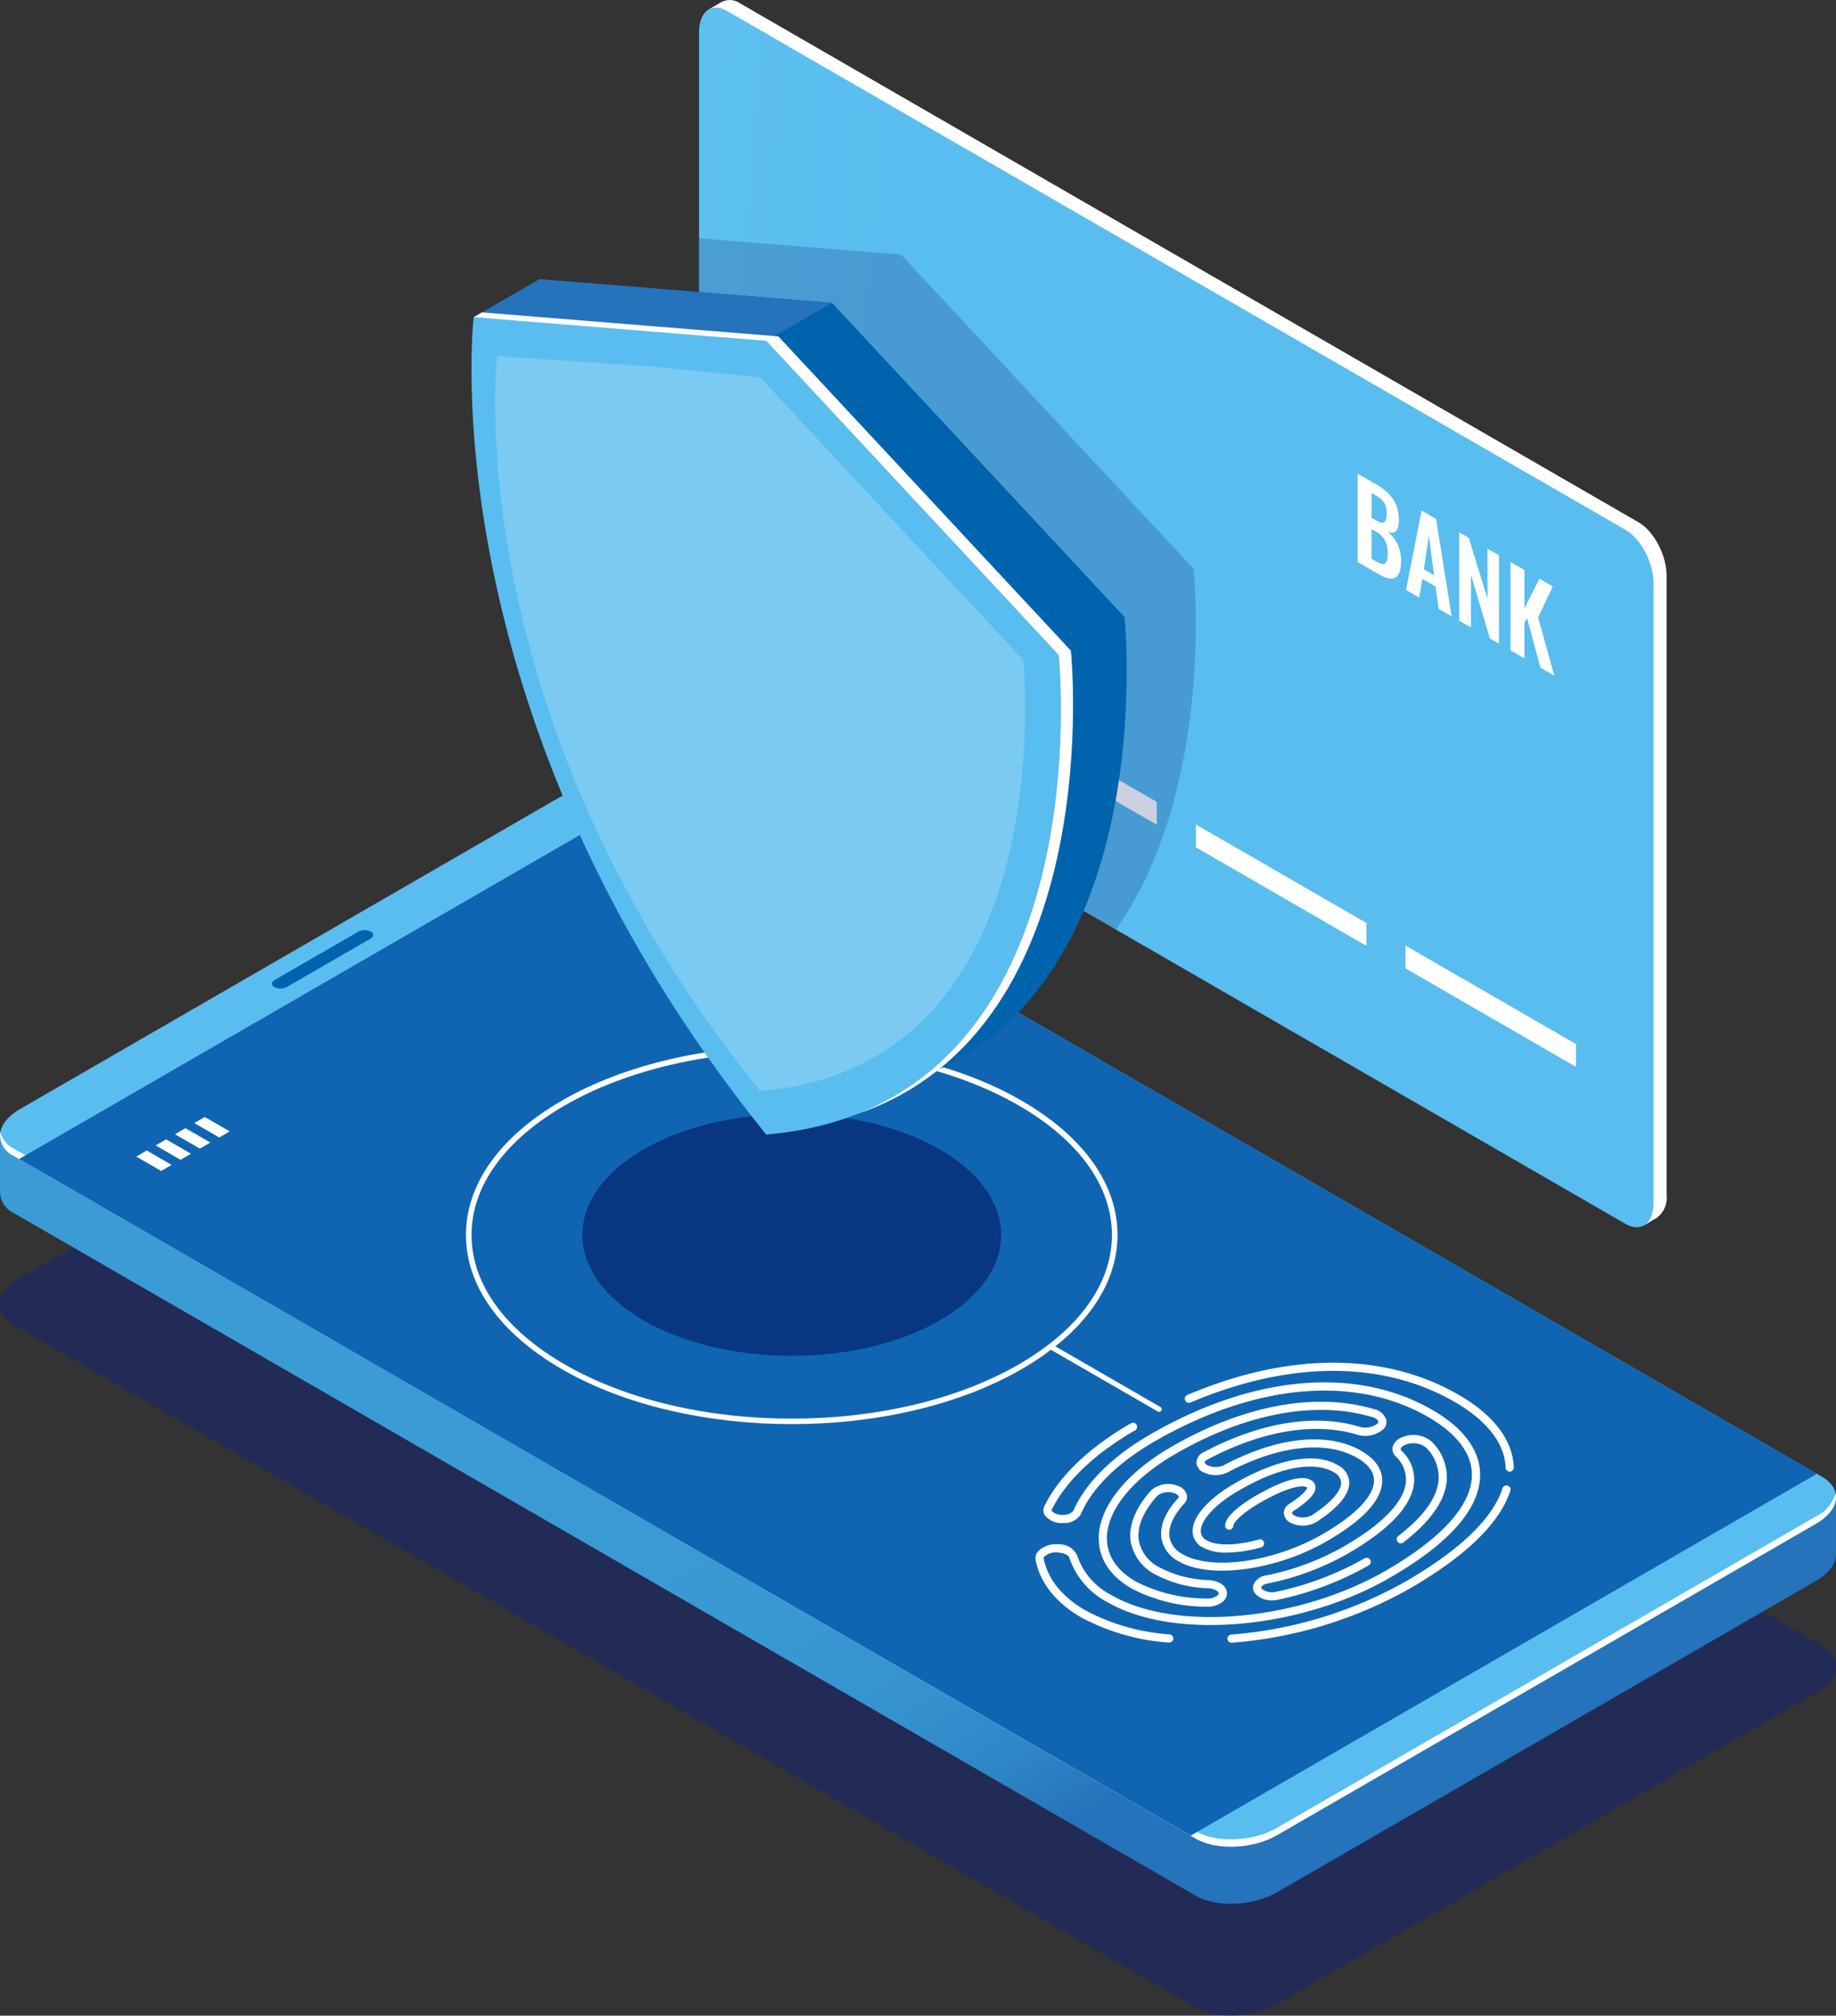 <svg xmlns="http://www.w3.org/2000/svg" xmlns:xlink="http://www.w3.org/1999/xlink" width="235.943" height="258.929" viewBox="0 0 235.943 258.929">
  <rect x="0" y="0" width="235.943" height="258.929" fill="#333333" stroke="none"/>
  <defs>
    <linearGradient id="linear-gradient" x1="0.068" y1="0.106" x2="0.916" y2="0.88" gradientUnits="objectBoundingBox">
      <stop offset="0" stop-color="#3a9bd5"/>
      <stop offset="0.305" stop-color="#3a9bd5"/>
      <stop offset="0.356" stop-color="#3a9bd5"/>
      <stop offset="0.599" stop-color="#3999d3"/>
      <stop offset="0.688" stop-color="#3592cf"/>
      <stop offset="0.752" stop-color="#2f86c7"/>
      <stop offset="0.804" stop-color="#2675bb"/>
      <stop offset="0.81" stop-color="#2573ba"/>
    </linearGradient>
    <linearGradient id="linear-gradient-2" x1="6.44" y1="-1.815" x2="6.999" y2="-1.305" gradientUnits="objectBoundingBox">
      <stop offset="0" stop-color="#59bdef"/>
      <stop offset="1" stop-color="#7bdaff"/>
    </linearGradient>
    <linearGradient id="linear-gradient-3" x1="-0.397" y1="6.337" x2="-2.263" y2="6.151" xlink:href="#linear-gradient-2"/>
    <linearGradient id="linear-gradient-4" x1="-11.939" y1="0.82" x2="-10.511" y2="1.179" gradientUnits="objectBoundingBox">
      <stop offset="0" stop-color="#2573ba"/>
      <stop offset="0.907" stop-color="#0364ae"/>
      <stop offset="1" stop-color="#0063ad"/>
    </linearGradient>
    <linearGradient id="linear-gradient-5" x1="-32.724" y1="0.5" x2="-31.724" y2="0.5" gradientUnits="objectBoundingBox">
      <stop offset="0" stop-color="#0063ad"/>
      <stop offset="1" stop-color="#2573ba"/>
    </linearGradient>
    <linearGradient id="linear-gradient-6" x1="-12.368" y1="0.896" x2="-11.214" y2="0.896" gradientUnits="objectBoundingBox">
      <stop offset="0" stop-color="#7bdaff"/>
      <stop offset="1" stop-color="#59bdef"/>
    </linearGradient>
  </defs>
  <g id="Group_4409" data-name="Group 4409" transform="translate(-952.332 -877.071)">
    <g id="Group_4287" data-name="Group 4287" transform="translate(432.412 798.082)">
      <path id="Path_5332" data-name="Path 5332" d="M753.3,296.429l-69.276,40.012c-3.094,1.786-7.775,1.98-10.455.433L521.729,249.208c-2.68-1.547-2.344-4.25.751-6.037l69.275-40.012c3.094-1.786,7.775-1.98,10.455-.433l151.843,87.666C756.733,291.94,756.4,294.642,753.3,296.429Z" fill="#13247a" opacity="0.5"/>
      <path id="Path_5333" data-name="Path 5333" d="M755.862,271.308l-14.272-2.484L602.21,188.352c-2.68-1.547-7.361-1.353-10.455.434l-64.566,37.293-7.268-1.265V232.2h.007a3.09,3.09,0,0,0,1.8,2.636L673.572,322.5c2.68,1.547,7.361,1.353,10.455-.433L753.3,282.055c1.718-.992,2.582-2.266,2.555-3.468h0Z" fill="url(#linear-gradient)"/>
      <path id="Path_5334" data-name="Path 5334" d="M753.3,274.721l-69.276,40.012c-3.094,1.787-7.775,1.981-10.455.433L521.729,227.5c-2.68-1.547-2.344-4.25.751-6.037l69.275-40.012c3.094-1.786,7.775-1.98,10.455-.433l151.843,87.667C756.733,270.232,756.4,272.934,753.3,274.721Z" fill="url(#linear-gradient-2)"/>
      <path id="Path_5335" data-name="Path 5335" d="M753.3,273.777l-69.276,40.012c-3.094,1.786-7.775,1.98-10.455.433L521.729,226.556a3.343,3.343,0,0,1-1.759-2.138,2.945,2.945,0,0,0,1.759,3.082l151.843,87.666c2.68,1.548,7.361,1.354,10.455-.433L753.3,274.721c1.925-1.112,2.781-2.577,2.509-3.9A4.687,4.687,0,0,1,753.3,273.777Z" fill="#fff"/>
      <path id="Path_5336" data-name="Path 5336" d="M753.407,268.311l-80.481,46.482-150.55-86.92,80.481-46.482Z" fill="#0f65b2"/>
      <path id="Path_5337" data-name="Path 5337" d="M567.5,199.587l-10.69,6.172a1.745,1.745,0,0,1-1.569.065l-.108-.063c-.4-.232-.352-.637.112-.9l10.691-6.172a1.74,1.74,0,0,1,1.568-.065l.109.062C568.015,198.913,567.964,199.319,567.5,199.587Z" fill="#0063ad"/>
      <g id="Group_4286" data-name="Group 4286">
        <path id="Path_5338" data-name="Path 5338" d="M541.981,228.63l-1.35.779-3.2-1.846,1.35-.779Z" fill="#fff"/>
        <path id="Path_5339" data-name="Path 5339" d="M544.467,227.195l-1.35.779-3.2-1.846,1.35-.779Z" fill="#fff"/>
        <path id="Path_5340" data-name="Path 5340" d="M546.954,225.759l-1.35.779-3.2-1.846,1.35-.779Z" fill="#fff"/>
        <path id="Path_5341" data-name="Path 5341" d="M549.44,224.324l-1.35.779-3.2-1.846,1.35-.779Z" fill="#fff"/>
      </g>
    </g>
    <ellipse id="Ellipse_60" data-name="Ellipse 60" cx="26.905" cy="15.534" rx="26.905" ry="15.534" transform="translate(1027.173 1020.172)" fill="#041860" opacity="0.6"/>
    <path id="Path_5346" data-name="Path 5346" d="M621.666,261.93c-10.694,0-21.387-2.351-29.529-7.051-7.955-4.593-12.337-10.721-12.337-17.256s4.381-12.663,12.336-17.255c16.283-9.4,42.775-9.4,59.058,0,7.955,4.593,12.337,10.721,12.337,17.256s-4.381,12.662-12.336,17.255C643.053,259.579,632.36,261.93,621.666,261.93Zm0-47.9c-10.565,0-21.128,2.322-29.17,6.965-7.724,4.458-11.978,10.366-11.978,16.633s4.254,12.175,11.979,16.635c16.085,9.285,42.255,9.285,58.338,0,7.724-4.46,11.978-10.367,11.978-16.634s-4.254-12.175-11.978-16.634C642.793,216.347,632.229,214.025,621.666,214.025Z" transform="translate(432.412 798.082)" fill="#fff"/>
    <g id="Group_4291" data-name="Group 4291" transform="translate(432.412 798.082)">
      <path id="Path_5347" data-name="Path 5347" d="M730.49,146.083,615.026,79.419a2.3,2.3,0,0,0-2.352-.186v-.006l-1.716,1s.4.057.795.112a4.58,4.58,0,0,0-.327,1.8V161.7c0,2.651,1.612,5.73,3.6,6.878L730.49,235.236a3.492,3.492,0,0,0,.638.289v.9l1.725-1.005h-.01a3.183,3.183,0,0,0,1.247-2.908V152.961C734.09,150.31,732.478,147.231,730.49,146.083Z" fill="#fff"/>
      <path id="Path_5348" data-name="Path 5348" d="M728.817,236.212,613.353,169.549c-1.988-1.148-3.6-4.227-3.6-6.878V83.117c0-2.651,1.612-3.869,3.6-2.722l115.464,66.664c1.988,1.148,3.6,4.227,3.6,6.878v79.554C732.417,236.142,730.8,237.36,728.817,236.212Z" fill="url(#linear-gradient-3)"/>
      <g id="Group_4289" data-name="Group 4289">
        <path id="Path_5349" data-name="Path 5349" d="M694.386,151.189V139.833l2.408,1.391a7.828,7.828,0,0,1,1.189.826,5.427,5.427,0,0,1,.9.986,4.115,4.115,0,0,1,.6,1.246,5.214,5.214,0,0,1,.2,1.5q-.006,2.1-1.448,1.514a4.455,4.455,0,0,1,1.3,1.633,5.229,5.229,0,0,1,.435,2.186q.006,1.62-.7,2.051t-2.058-.349Zm1.791-5.692.558.323q.789.453,1.086.236c.2-.147.3-.527.3-1.145a3.128,3.128,0,0,0-.1-.834,1.726,1.726,0,0,0-.329-.638,2.848,2.848,0,0,0-.513-.494,7.932,7.932,0,0,0-.751-.483l-.249-.142Zm0,5.267.658.38c.535.308.9.379,1.11.209s.308-.584.308-1.246a3.638,3.638,0,0,0-.346-1.691,2.9,2.9,0,0,0-1.166-1.134l-.564-.326Z" fill="#fff"/>
        <path id="Path_5350" data-name="Path 5350" d="M700.608,154.78l2-10.2,1.868,1.079,1.993,12.506L704.8,157.2l-.4-2.867-1.7-.982-.4,2.4Zm2.284-2.667,1.317.76-.659-5.044Z" fill="#fff"/>
        <path id="Path_5351" data-name="Path 5351" d="M707.436,158.723V147.367l1.233.712,2.409,7.823V149.47l1.482.855v11.356L711.386,161l-2.432-8.164v6.76Z" fill="#fff"/>
        <path id="Path_5352" data-name="Path 5352" d="M714.032,162.53V151.175l1.791,1.035v4.931l1.933-3.816,1.708.987-1.879,4,2.076,7.471-1.786-1.031-1.7-6.32-.356.533v4.6Z" fill="#fff"/>
      </g>
      <g id="Group_4290" data-name="Group 4290">
        <path id="Path_5353" data-name="Path 5353" d="M641.632,169.377l-21.918-12.654v-2.929l21.918,12.655Z" fill="#fff"/>
        <path id="Path_5354" data-name="Path 5354" d="M668.573,184.931l-21.918-12.655v-2.929L668.573,182Z" fill="#fff"/>
        <path id="Path_5355" data-name="Path 5355" d="M695.515,200.486,673.6,187.831V184.9l21.918,12.654Z" fill="#fff"/>
        <path id="Path_5356" data-name="Path 5356" d="M722.456,216.04l-21.918-12.654v-2.929l21.918,12.655Z" fill="#fff"/>
      </g>
    </g>
    <path id="Path_5357" data-name="Path 5357" d="M635.722,111.7l-25.969-2.1v53.076c0,2.651,1.612,5.73,3.6,6.879L663.317,198.4c12.913-18.3,9.995-46.336,9.995-46.336Z" transform="translate(432.412 798.082)" fill="#041860" opacity="0.2"/>
    <g id="Group_4293" data-name="Group 4293" transform="translate(432.412 798.082)">
      <g id="Group_4292" data-name="Group 4292">
        <path id="Path_5358" data-name="Path 5358" d="M664.429,158.253l-37.59-40.364-37.59-3.041s-6.041,50.957,37.59,105C670.47,216.186,664.429,158.253,664.429,158.253Z" fill="url(#linear-gradient-4)"/>
        <path id="Path_5359" data-name="Path 5359" d="M589.249,114.848l-8.458,4.883,37.59,3.041,8.458-4.883Z" fill="url(#linear-gradient-5)"/>
        <path id="Path_5360" data-name="Path 5360" d="M655.971,163.136l-37.589-40.364-15.457-1.562-22.133-1.479s-6.042,50.957,37.59,105C662.013,221.069,655.971,163.136,655.971,163.136Z" fill="url(#linear-gradient-6)"/>
        <path id="Path_5361" data-name="Path 5361" d="M655.971,163.136l-37.59-40.364-37.589-3.041,1.062-.614,38.09,3.082,37.59,40.364s5.043,48.429-27.449,59.527C660.851,210,655.971,163.136,655.971,163.136Z" fill="#fff"/>
      </g>
      <path id="Path_5362" data-name="Path 5362" d="M651.408,163.762l-33.8-36.29-13.9-1.4-19.9-1.33s-5.432,45.816,33.8,94.41C656.84,215.85,651.408,163.762,651.408,163.762Z" fill="#fff" opacity="0.2"/>
    </g>
    <g id="Group_4296" data-name="Group 4296" transform="translate(432.412 798.082)">
      <path id="Path_5365" data-name="Path 5365" d="M678.179,290.014a.526.526,0,0,1-.041-1.05,54.143,54.143,0,0,0,22.35-6.779c7.037-4.063,11.251-8.107,12.525-12.022a.526.526,0,0,1,1,.326c-1.358,4.168-5.731,8.41-13,12.606a55.21,55.21,0,0,1-22.793,6.917Z" fill="#fff"/>
      <path id="Path_5366" data-name="Path 5366" d="M713.93,268.029a.525.525,0,0,1-.525-.506c-.112-3.116-2.381-6.038-6.559-8.45-9.239-5.335-21.288-5.306-33.928.08a.526.526,0,0,1-.412-.968c12.951-5.517,25.333-5.525,34.865-.022,4.509,2.6,6.958,5.826,7.084,9.322a.525.525,0,0,1-.506.544Z" fill="#fff"/>
      <path id="Path_5367" data-name="Path 5367" d="M670.17,289.99a.422.422,0,0,1-.05,0,27.943,27.943,0,0,1-11.239-3.222c-3.257-1.881-5.287-4.423-5.869-7.353a1.356,1.356,0,0,1,.336-1.166,3.223,3.223,0,0,1,2.575-.873,2.506,2.506,0,0,1,2.418,1.408,8.875,8.875,0,0,0,4.442,5.124c8.206,4.737,24.006,3.322,35.223-3.154,7.238-4.179,11.065-8.439,11.065-12.319,0-2.731-1.938-5.294-5.6-7.41-9.455-5.459-22.294-4.31-35.222,3.153-4.665,2.693-8.01,5.992-9.418,9.29a2.43,2.43,0,0,1-2.252,1.168,2.75,2.75,0,0,1-2.373-.974,1.191,1.191,0,0,1-.072-1.2c1.9-3.859,5.745-7.535,11.107-10.631a.526.526,0,1,1,.526.91c-5.182,2.991-8.878,6.514-10.691,10.186a.141.141,0,0,0,.015.163,1.817,1.817,0,0,0,1.459.49,1.538,1.538,0,0,0,1.315-.53c1.5-3.506,5-6.981,9.858-9.787,13.262-7.657,26.484-8.806,36.274-3.153,4.009,2.315,6.128,5.192,6.128,8.32,0,4.338-3.9,8.789-11.59,13.229-11.507,6.644-27.78,8.058-36.274,3.154a10.013,10.013,0,0,1-4.928-5.746c-.079-.277-.661-.6-1.464-.646a2.239,2.239,0,0,0-1.724.512c-.125.143-.106.237-.1.272.521,2.625,2.376,4.923,5.363,6.648a26.915,26.915,0,0,0,10.812,3.086.525.525,0,0,1-.048,1.048Z" fill="#fff"/>
      <path id="Path_5368" data-name="Path 5368" d="M683.405,284.566a2.887,2.887,0,0,1-2.1-.774,1.243,1.243,0,0,1-.3-1.242,2.025,2.025,0,0,1,1.62-1.181,33.522,33.522,0,0,0,9.99-3.725c4.858-2.8,7.609-5.607,7.957-8.1a4.042,4.042,0,0,0-1.285-3.461,1.318,1.318,0,0,1-.383-1.245,1.961,1.961,0,0,1,1.365-1.284,3.649,3.649,0,0,1,3.623.616,6.375,6.375,0,0,1,1.952,4.979c-.2,2.6-2.081,5.281-5.583,7.984a.525.525,0,0,1-.642-.832c3.257-2.513,5-4.947,5.177-7.234a5.37,5.37,0,0,0-1.668-4.175,2.7,2.7,0,0,0-2.509-.347c-.456.161-.658.388-.692.533-.007.031-.029.126.114.273a5.041,5.041,0,0,1,1.572,4.338c-.4,2.869-3.25,5.853-8.473,8.869a34.632,34.632,0,0,1-10.3,3.845c-.5.1-.779.319-.832.479-.009.027-.029.091.077.209a2.149,2.149,0,0,0,1.853.371,39.536,39.536,0,0,0,11.331-4.285.526.526,0,1,1,.526.91,40.589,40.589,0,0,1-11.635,4.4A3.67,3.67,0,0,1,683.405,284.566Z" fill="#fff"/>
      <path id="Path_5369" data-name="Path 5369" d="M675.082,285.378h-.124a20.77,20.77,0,0,1-9.626-2.336c-2.756-1.591-4.213-3.819-4.213-6.445,0-3.984,3.49-8.378,9.334-11.752,9.26-5.346,18.512-7.064,26.052-4.838a2.1,2.1,0,0,1,1.539,1.284,1.317,1.317,0,0,1-.31,1.263h0a3.59,3.59,0,0,1-3.5.707c-5.387-1.616-12.188-.473-19.15,3.218-.261.139-.356.285-.357.367s.117.227.3.334a2.516,2.516,0,0,0,2.156.028c6.924-3.66,13.375-4.327,17.7-1.832,1.742,1.006,2.663,2.322,2.663,3.808,0,2.441-2.4,5.063-7.125,7.793-6.48,3.74-15.022,4.9-19.042,2.576a4.142,4.142,0,0,1-2.2-2.953c-.242-1.6.5-3.384,2.158-5.175.1-.1.083-.161.079-.18-.024-.107-.182-.272-.482-.4a2.344,2.344,0,0,0-2.248.253c-1.824,1.975-2.682,4.024-2.417,5.77a4.9,4.9,0,0,0,2.679,3.477,14.416,14.416,0,0,0,6.29,1.618c1.342.076,2.31.744,2.352,1.625a1.343,1.343,0,0,1-.411,1.043A2.952,2.952,0,0,1,675.082,285.378Zm14.582-25.271c-5.8,0-12.229,1.92-18.685,5.647-5.516,3.184-8.809,7.238-8.809,10.842,0,2.229,1.275,4.143,3.687,5.535a19.745,19.745,0,0,0,9.134,2.195,1.994,1.994,0,0,0,1.433-.428.324.324,0,0,0,.113-.216c-.013-.269-.537-.619-1.364-.666a15.451,15.451,0,0,1-6.755-1.757,5.974,5.974,0,0,1-3.193-4.229c-.314-2.068.639-4.427,2.684-6.641a3.322,3.322,0,0,1,3.422-.51,1.7,1.7,0,0,1,1.106,1.141,1.23,1.23,0,0,1-.332,1.118c-1.41,1.526-2.082,3.054-1.892,4.3a3.1,3.1,0,0,0,1.686,2.2c3.73,2.153,11.8,1,17.992-2.576,4.255-2.457,6.6-4.9,6.6-6.883,0-1.1-.719-2.079-2.138-2.9-4-2.311-10.083-1.637-16.681,1.851a3.544,3.544,0,0,1-3.172-.047,1.464,1.464,0,0,1-.827-1.262,1.527,1.527,0,0,1,.916-1.277c7.207-3.822,14.289-4.994,19.944-3.3a2.6,2.6,0,0,0,2.409-.39h0c.132-.151.1-.245.094-.279-.052-.178-.328-.423-.827-.57A23.047,23.047,0,0,0,689.664,260.107Zm7.673,2.1h0Z" fill="#fff"/>
      <path id="Path_5370" data-name="Path 5370" d="M677.579,278.43a6.3,6.3,0,0,1-3.11-.664,2.349,2.349,0,0,1-1.287-2.094c0-1.879,2.024-4.169,5.414-6.127,5.5-3.176,10.307-4.044,13.187-2.382a2.643,2.643,0,0,1,1.534,2.235c.041,1.533-1.387,3.255-4.245,5.118a3.5,3.5,0,0,1-3.341.059,1.484,1.484,0,0,1-.826-1.211,1.4,1.4,0,0,1,.719-1.2c2.294-1.489,2.292-2.1,2.292-2.1-.64-.371-2.574-.055-6.075,1.967-2.429,1.4-3.433,2.6-3.43,2.936a.524.524,0,0,1-.522.528h0a.525.525,0,0,1-.525-.522c-.011-1.449,3.025-3.315,3.955-3.852,2.4-1.388,5.583-2.864,7.079-2a1.065,1.065,0,0,1,.572.908c.013.515-.259,1.388-2.77,3.017-.151.1-.243.21-.241.293s.082.2.3.328a2.467,2.467,0,0,0,2.241-.029c3.319-2.164,3.785-3.566,3.768-4.21a1.676,1.676,0,0,0-1.009-1.353c-1.2-.7-4.8-1.854-12.135,2.382-2.97,1.715-4.889,3.763-4.889,5.217a1.318,1.318,0,0,0,.762,1.184c1.277.736,3.785.7,6.71-.111a.525.525,0,1,1,.28,1.013A16.947,16.947,0,0,1,677.579,278.43Z" fill="#fff"/>
    </g>
    <path id="Path_5371" data-name="Path 5371" d="M668.876,260.353a.335.335,0,0,1-.167-.045l-13.844-7.992a.334.334,0,1,1,.334-.578l13.844,7.992a.334.334,0,0,1-.167.623Z" transform="translate(432.412 798.082)" fill="#fff"/>
  </g>
</svg>

